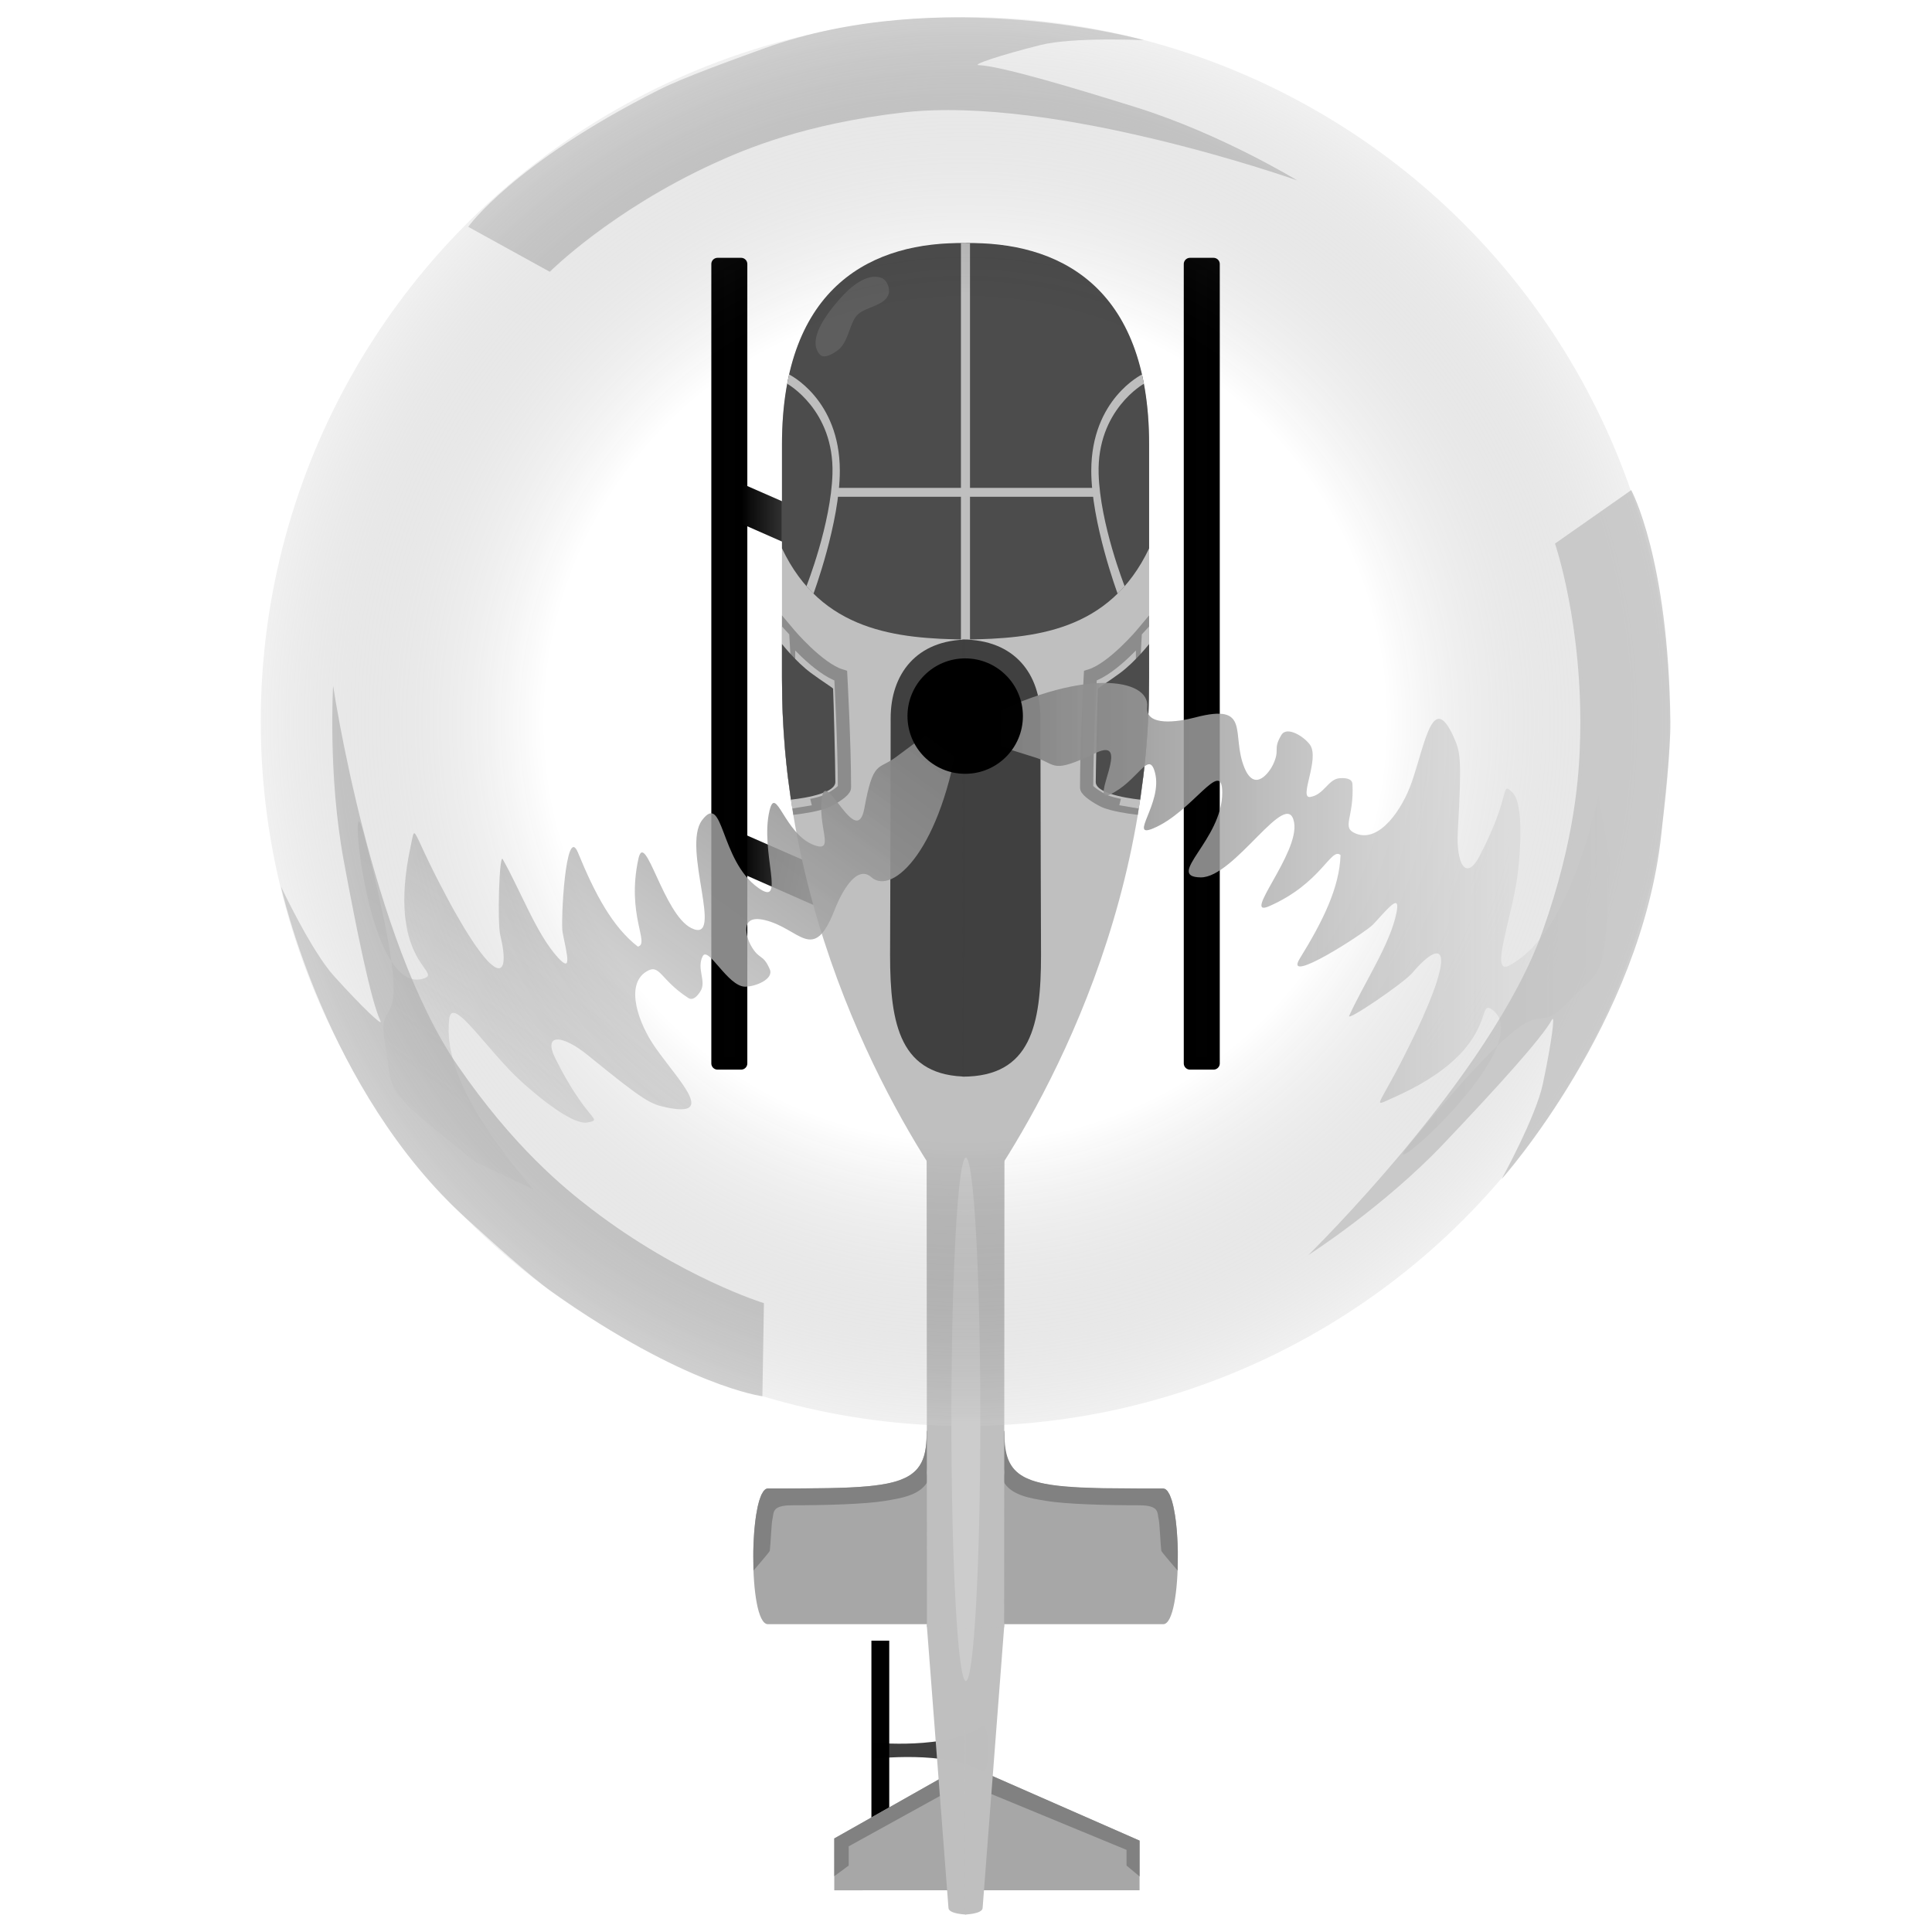 <?xml version="1.0" encoding="UTF-8" standalone="no"?>
<!-- Created with Inkscape (http://www.inkscape.org/) -->

<svg
   width="180"
   height="180"
   viewBox="0 0 180 180"
   version="1.1"
   id="svg1"
   xml:space="preserve"
   sodipodi:docname="observer_base.svg"
   inkscape:version="1.3.2 (091e20e, 2023-11-25, custom)"
   xmlns:inkscape="http://www.inkscape.org/namespaces/inkscape"
   xmlns:sodipodi="http://sodipodi.sourceforge.net/DTD/sodipodi-0.dtd"
   xmlns:xlink="http://www.w3.org/1999/xlink"
   xmlns="http://www.w3.org/2000/svg"
   xmlns:svg="http://www.w3.org/2000/svg"><sodipodi:namedview
     id="namedview1"
     pagecolor="#ffffff"
     bordercolor="#000000"
     borderopacity="0.25"
     inkscape:showpageshadow="2"
     inkscape:pageopacity="0.0"
     inkscape:pagecheckerboard="0"
     inkscape:deskcolor="#d1d1d1"
     inkscape:document-units="px"
     showguides="true"
     inkscape:zoom="4"
     inkscape:cx="84"
     inkscape:cy="68.375"
     inkscape:window-width="3440"
     inkscape:window-height="1417"
     inkscape:window-x="-8"
     inkscape:window-y="-8"
     inkscape:window-maximized="1"
     inkscape:current-layer="g18" /><defs
     id="defs1"><linearGradient
       id="linearGradient1"
       inkscape:collect="always"><stop
         style="stop-color:#000000;stop-opacity:0;"
         offset="0.596"
         id="stop1" /><stop
         style="stop-color:#cdcdcd;stop-opacity:0.59;"
         offset="1"
         id="stop4" /></linearGradient><linearGradient
       id="linearGradient16"
       inkscape:collect="always"><stop
         style="stop-color:#7c7c7c;stop-opacity:1;"
         offset="0"
         id="stop16" /><stop
         style="stop-color:#e4e4e4;stop-opacity:0.541;"
         offset="1"
         id="stop17" /></linearGradient><linearGradient
       id="linearGradient2"
       inkscape:collect="always"><stop
         style="stop-color:#000000;stop-opacity:0.996;"
         offset="0"
         id="stop2" /><stop
         style="stop-color:#575757;stop-opacity:1;"
         offset="1"
         id="stop3" /></linearGradient><clipPath
       clipPathUnits="userSpaceOnUse"
       id="clipPath17"><path
         id="path18"
         style="fill:#000000;fill-opacity:0.996;stroke:none;stroke-width:3;stroke-linecap:round;stroke-linejoin:round;paint-order:stroke fill markers"
         d="m 0,0 v 180 h 180 v -29.174 c -6.364,11.698 -22.353,9.18 -27.625,-12.121 -0.551,-2.226 -0.53,-4.218 -0.461,-6.619 0.008,-0.281 0.071,-0.723 0.148,-1.191 -1.106,-0.603 -2.208,-1.21 -3.215,-1.961 -0.993,-0.74 -2.036,-1.561 -2.578,-2.674 -2.602,-5.338 -3.828,-7.722 -3.262,-12.436 1.685,-14.012 9.162,-20.725 16.289,-20.82 5.072,-0.068 9.919,3.273 12.42,9.664 1.779,-0.603 3.529,-0.87 5.191,-0.809 1.073,0.04 2.107,0.218 3.092,0.512 V 67.064 c -5.796,-1.337 -11.711,-6.824 -14.898,-17.363 -0.64,-2.118 -1.306,-4.228 -1.93,-6.352 -1.012,-3.286 -2.193,-6.51 -3.334,-9.752 -0.295,-0.887 -0.57,-1.783 -0.871,-2.668 -0.064,-0.186 -0.354,-0.678 -0.199,-0.557 0.012,0.009 0.019,0.023 0.029,0.033 -8.152,-16.651 -0.714,-28.133 9.295,-27.912 3.839,0.085 8.053,1.898 11.908,5.793 V 0 Z" /></clipPath><linearGradient
       inkscape:collect="always"
       xlink:href="#linearGradient2"
       id="linearGradient3"
       x1="73.011"
       y1="77.278"
       x2="78.808"
       y2="77.278"
       gradientUnits="userSpaceOnUse" /><linearGradient
       inkscape:collect="always"
       xlink:href="#linearGradient2"
       id="linearGradient4"
       gradientUnits="userSpaceOnUse"
       x1="73.011"
       y1="77.278"
       x2="78.808"
       y2="77.278"
       gradientTransform="translate(0.031,-26.398)" /><linearGradient
       inkscape:collect="always"
       xlink:href="#linearGradient16"
       id="linearGradient17"
       x1="-89.283"
       y1="117.603"
       x2="-51.963"
       y2="117.603"
       gradientUnits="userSpaceOnUse" /><radialGradient
       inkscape:collect="always"
       xlink:href="#linearGradient1"
       id="radialGradient4"
       cx="88.295"
       cy="64.817"
       fx="88.295"
       fy="64.817"
       r="41.106"
       gradientUnits="userSpaceOnUse" /><filter
       inkscape:collect="always"
       style="color-interpolation-filters:sRGB"
       id="filter22"
       x="-1.553"
       y="-0.077"
       width="4.106"
       height="1.154"><feGaussianBlur
         inkscape:collect="always"
         stdDeviation="1.416"
         id="feGaussianBlur22" /></filter></defs><g
     inkscape:groupmode="layer"
     id="layer2"
     inkscape:label="хэлекоптер-квадракоптер"
     style="display:inline;opacity:1"
     transform="matrix(1.233,0,0,1.233,-21.012,-14.341)"><path
       id="rect11"
       style="display:inline;opacity:1;fill:#404040;fill-opacity:0.996;stroke-width:0.343;stroke-linecap:round;stroke-linejoin:round;paint-order:stroke fill markers"
       d="m 83.018,143.301 c 0,0 5.609,0.575 8.207,-1.236 0.662,-0.461 0.684,3.846 0,3.418 C 88.636,143.865 83.018,144.53 83.018,144.53 Z"
       sodipodi:nodetypes="csscc"
       inkscape:label="держатель хвостового винта" /><rect
       style="display:inline;opacity:1;fill:#000000;fill-opacity:0.996;stroke:none;stroke-width:0.388;stroke-linecap:round;stroke-linejoin:round;stroke-dasharray:none;stroke-opacity:1;paint-order:stroke fill markers"
       id="rect10"
       width="1.347"
       height="16.59"
       x="82.887"
       y="135.603"
       inkscape:label="хвостовой винт" /><path
       id="rect7"
       style="display:inline;opacity:1;fill:#a7a7a7;stroke-linecap:round;stroke-linejoin:round;paint-order:stroke fill markers"
       d="m 75.063,124.104 c 9.617,0 11.995,0 11.995,-4.12 0,-1.973 5.86,-1.029 5.853,0 -0.028,4.12 2.474,4.142 12.027,4.142 1.451,0 1.495,10.231 0,10.231 H 75.063 c -1.517,0 -1.429,-10.253 0,-10.253 z"
       sodipodi:nodetypes="sssssss"
       inkscape:label="крало на хвосте" /><path
       style="display:inline;opacity:1;fill:#a7a7a7;fill-opacity:1;stroke:none;stroke-width:0.828;stroke-linecap:round;stroke-linejoin:round;stroke-dasharray:none;stroke-opacity:1;paint-order:stroke fill markers"
       d="m 80.08,154.465 v -3.917 L 90,144.94 l 13.149,5.772 v 3.752 z"
       id="path5"
       sodipodi:nodetypes="cccccc"
       inkscape:label="релевое крыло" /><path
       style="display:inline;opacity:1;fill:#818181;fill-opacity:1;stroke:none;stroke-width:1;stroke-linecap:round;stroke-linejoin:miter;stroke-dasharray:none;stroke-opacity:1;paint-order:stroke fill markers"
       d="m 80.08,153.398 1.09,-0.801 v -1.453 l 6.86,-3.786 3.95,-0.154 10.184,4.207 v 1.185 l 0.986,0.823 v -2.707 l -11.418,-5.012 -3.238,0.092 -1.587,0.897 -6.826,3.858 z"
       id="path16"
       sodipodi:nodetypes="cccccccccccccc"
       inkscape:label="обводка рулевого крыла" /><g
       id="g23"
       inkscape:label="1 часть верталёта"
       style="display:inline"><path
         style="display:inline;opacity:1;fill:#818181;fill-opacity:1;stroke:none;stroke-width:1;stroke-linecap:round;stroke-linejoin:miter;stroke-dasharray:none;stroke-opacity:1;paint-order:stroke fill markers"
         d="m 73.975,130.307 -0.013,-1.479 0.017,-0.553 0.047,-0.817 0.024,-0.295 0.063,-0.594 0.06,-0.434 0.124,-0.672 0.11,-0.428 0.164,-0.449 0.171,-0.291 0.124,-0.123 0.096,-0.052 0.102,-0.018 0.394,-1e-5 1.613,-0.002 2.453,-0.021 0.752,-0.017 0.984,-0.036 0.56,-0.03 0.69,-0.052 0.25,-0.024 0.323,-0.035 0.489,-0.066 0.478,-0.084 0.252,-0.054 0.154,-0.037 0.16,-0.042 0.207,-0.061 0.211,-0.071 0.417,-0.176 0.145,-0.075 0.211,-0.127 0.152,-0.107 0.18,-0.149 0.153,-0.152 0.097,-0.113 0.134,-0.183 0.119,-0.2 0.053,-0.105 0.079,-0.182 0.076,-0.215 0.056,-0.201 0.046,-0.209 0.028,-0.158 0.032,-0.227 0.018,-0.172 0.018,-0.262 0.008,-0.212 0.003,-0.263 0.006,-0.221 0.167,-0.016 0.008,1.199 0.004,0.664 -0.178,1.293 c 0,0 0.145,0.57 5.07e-4,0.79 -0.626,0.951 -1.984,1.152 -3.14,1.347 -1.477,0.249 -4.494,0.335 -7.027,0.335 -1.613,0 -1.362,0.582 -1.499,1.094 -0.064,0.239 -0.13,1.856 -0.191,2.345 -0.01,0.082 -1.233,1.493 -1.233,1.493 z"
         id="path13"
         sodipodi:nodetypes="cccccccccccccccccccccccccccccccccccccccccccccccccccccccassssc"
         inkscape:label="обводка крыла" /><g
         id="g2"
         inkscape:label="лыжи"><path
           style="fill:url(#linearGradient3);fill-opacity:0.996;stroke:none;stroke-width:1;stroke-linecap:round;stroke-linejoin:round;stroke-dasharray:none;stroke-opacity:1;paint-order:stroke fill markers"
           d="m 78.49,80.006 -5.48,-2.415 v -3.041 l 4.628,2.027 0.732,0.729 0.437,2.357 z"
           id="path1" /><rect
           style="fill:#000000;fill-opacity:0.996;stroke:#000000;stroke-width:0.937;stroke-linecap:round;stroke-linejoin:round;stroke-dasharray:none;stroke-opacity:1;paint-order:stroke fill markers"
           id="rect1"
           width="1.783"
           height="60.404"
           x="71.259"
           y="31.581"
           ry="0" /><path
           style="display:inline;fill:url(#linearGradient4);fill-opacity:0.996;stroke:none;stroke-width:1;stroke-linecap:round;stroke-linejoin:round;stroke-dasharray:none;stroke-opacity:1;paint-order:stroke fill markers"
           d="m 78.522,53.608 -5.48,-2.415 v -3.041 l 4.628,2.027 0.732,0.729 0.437,2.357 z"
           id="path3" /></g><g
         id="g24"
         inkscape:label="хвост"><path
           style="display:inline;opacity:1;fill:#bfbfbf;fill-opacity:0.996;stroke:none;stroke-width:1;stroke-linecap:round;stroke-linejoin:round;stroke-dasharray:none;stroke-opacity:1;paint-order:stroke fill markers"
           d="m 87.067,134.357 1.643,21.45 c 0.035,0.454 1.335,0.489 1.335,0.489 l 0.022,-21.939 z"
           id="path4"
           sodipodi:nodetypes="csccc"
           inkscape:label="хвост 2" /><path
           id="rect4"
           style="display:inline;opacity:1;fill:#bfbfbf;fill-opacity:0.996;stroke-linecap:round;stroke-linejoin:round;paint-order:stroke fill markers"
           d="m 87.058,95.573 h 3.13 l -3.25e-4,39.157 -3.104,-0.153 z"
           sodipodi:nodetypes="ccccc"
           inkscape:label="хвост 1" /></g><path
         style="display:inline;opacity:1;fill:#bfbfbf;fill-opacity:0.996;stroke:none;stroke-width:0.3;stroke-linecap:round;stroke-linejoin:round;stroke-dasharray:none;stroke-opacity:1;paint-order:stroke fill markers"
         d="M 90,30 C 77.808,30 76.129,39.452 76.129,45.215 v 17.796 c 0,3.54 0.315,6.939 0.85,10.159 3.016,18.142 13.142,30.594 13.142,30.594 L 90,68.165 V 47.509 Z"
         id="path19"
         sodipodi:nodetypes="sssscsss"
         inkscape:label="корпус" /><path
         style="display:inline;opacity:1;fill:#4c4c4c;fill-opacity:1;stroke:none;stroke-width:3;stroke-linecap:round;stroke-linejoin:round;paint-order:stroke fill markers"
         d="M 76.129,53.065 C 79.11,59.355 84.83,59.884 90,59.955 V 45.874 C 90,37.303 90,30 90,30 83.138,29.876 76.129,33.083 76.129,45.215 Z"
         id="path20"
         sodipodi:nodetypes="ccsssc"
         inkscape:label="окно" /><g
         id="g22"
         inkscape:label="перекадены на окне"
         style="fill:#bfbfbf;fill-opacity:0.996"><rect
           style="fill:#bfbfbf;fill-opacity:0.996;stroke:none;stroke-width:4.409;stroke-linecap:round;stroke-linejoin:round;paint-order:stroke fill markers"
           id="rect22"
           width="29.955"
           height="0.672"
           x="30"
           y="-90.336"
           transform="rotate(90)" /><rect
           style="fill:#bfbfbf;fill-opacity:0.996;stroke:none;stroke-width:2.553;stroke-linecap:round;stroke-linejoin:round;paint-order:stroke fill markers"
           id="rect21"
           width="10.043"
           height="0.672"
           x="79.957"
           y="48.496" /><path
           id="rect12"
           style="fill:#bfbfbf;fill-opacity:0.996;stroke-width:4.409;stroke-linecap:round;stroke-linejoin:round;paint-order:stroke fill markers"
           transform="rotate(90)"
           d="m 39.927,-76.666 c 0,0 1.855,-3.826 7.261,-3.834 3.919,-0.006 9.3,1.99 9.3,1.99 -0.265,0.26 -0.315,0.307 -0.563,0.532 0,0 -4.692,-1.859 -8.498,-1.966 -4.831,-0.137 -6.8,3.423 -6.8,3.423 -0.285,-0.055 -0.348,-0.068 -0.7,-0.144 z"
           sodipodi:nodetypes="csccscc" /></g><path
         style="display:inline;opacity:1;fill:#404040;fill-opacity:0.996;stroke:none;stroke-width:1;stroke-linecap:round;stroke-linejoin:round;stroke-dasharray:none;stroke-opacity:1;paint-order:stroke fill markers"
         d="m 90.227,92.985 c -5.18,0 -5.93,-3.919 -5.93,-9.192 0,0 0.044,-11.932 0.044,-17.899 0,-3.305 1.931,-5.939 5.901,-5.939 0,11.049 -0.016,23.788 -0.016,33.03 z"
         id="path6"
         sodipodi:nodetypes="ccscc"
         inkscape:label="крепление винта" /><g
         id="g13"
         inkscape:label="дверь"
         style="display:inline;opacity:1"><path
           style="display:inline;opacity:1;fill:#bfbfbf;fill-opacity:0.996;stroke:#8c8c8c;stroke-width:1;stroke-linecap:round;stroke-linejoin:miter;stroke-dasharray:none;stroke-opacity:1;paint-order:stroke fill markers"
           d="m 76.629,59.507 c 0,0 2.221,2.65 3.941,3.184 0,0 0.281,5.193 0.281,8.45 0,0.232 -0.813,0.767 -1.31,1.002 -0.66,0.312 -2.131,0.5 -2.131,0.5 l -0.363,-2.53 -0.182,-1.773 -0.084,-1.052 -0.081,-1.348 c 0,0 -0.026,-0.485 -0.04,-0.973 -0.014,-0.488 -0.032,-1.956 -0.032,-1.956 v -0.984 z"
           id="path9"
           sodipodi:nodetypes="cssacccccsccc"
           inkscape:label="обводка" /><path
           style="display:inline;opacity:1;fill:#bfbfbf;fill-opacity:0.996;stroke:none;stroke-width:1;stroke-linecap:round;stroke-linejoin:miter;stroke-dasharray:none;stroke-opacity:1;paint-order:stroke fill markers"
           d="m 78.383,72.479 -0.989,0.165 -0.487,0.079 -0.12,-0.796 -0.165,-1.196 -0.059,-0.483 -0.091,-0.818 -0.061,-0.619 -0.059,-0.634 L 76.222,66.292 76.157,64.854 76.143,64.307 76.129,62.899 V 62.054 60.745 59.811 58.966 l 0.552,0.602 0.07,1.286 0.7,7.856 z"
           id="path12"
           sodipodi:nodetypes="ccccccccccccccccccccc"
           inkscape:label="кастыль" /><path
           style="display:inline;opacity:1;fill:#4c4c4c;fill-opacity:1;stroke:none;stroke-width:0.3;stroke-linecap:round;stroke-linejoin:miter;stroke-dasharray:none;stroke-opacity:1;paint-order:stroke fill markers"
           d="m 76.129,60.296 c 0,0 1.052,1.341 2.193,2.187 0.896,0.665 1.667,1.122 1.67,1.193 0.034,0.714 0.17,5.899 0.17,7.046 0,1.022 -3.359,1.33 -3.359,1.33 l -0.241,-1.803 -0.106,-0.95 -0.093,-0.974 -0.113,-1.493 -0.069,-1.318 -0.035,-1.067 -0.017,-1.713 z"
           id="path10"
           sodipodi:nodetypes="csssccccccccc"
           inkscape:label="окно" /></g></g><use
       x="0"
       y="0"
       xlink:href="#g23"
       id="use5"
       transform="matrix(-1,0,0,1,180,0)"
       inkscape:label="2 половина верталёта"
       style="display:inline" /><ellipse
       style="display:inline;opacity:0.445;fill:#ffffff;fill-opacity:1;stroke:none;stroke-width:1;stroke-linecap:round;stroke-linejoin:miter;stroke-dasharray:none;stroke-opacity:1;paint-order:stroke fill markers;filter:url(#filter22)"
       id="path22"
       cx="90"
       cy="122.961"
       rx="1.094"
       ry="22.067"
       transform="matrix(1,0,0,0.896,0.024,8.707)"
       inkscape:label="блик на хвосте" /><path
       style="display:inline;opacity:0.102;fill:#ffffff;fill-opacity:1;stroke:none;stroke-width:1.277;stroke-linecap:round;stroke-linejoin:round;stroke-dasharray:none;stroke-opacity:1;paint-order:stroke fill markers"
       d="m 78.997,38.425 c -1.012,-1.111 0.531,-3.117 1.527,-4.242 0.768,-0.867 2.008,-1.94 3.103,-1.562 0.419,0.145 0.684,0.776 0.566,1.203 -0.248,0.894 -1.627,0.952 -2.312,1.547 -0.648,0.563 -0.688,2.068 -1.503,2.697 -0.376,0.291 -1.061,0.708 -1.381,0.357 z"
       id="path8"
       sodipodi:nodetypes="aaaasaa"
       inkscape:label="блик на стекле" /><g
       id="g18"
       inkscape:label="винт"
       transform="matrix(1.295,8.4896816e-4,-8.4896816e-4,1.295,-24.364,-17.779)"
       style="display:inline;opacity:1"><use
         x="0"
         y="0"
         xlink:href="#use17"
         id="use18"
         transform="rotate(-117.927,88.448,64.841)"
         inkscape:label="лопость 3" /><use
         x="0"
         y="0"
         xlink:href="#g15"
         id="use17"
         transform="rotate(-116.092,88.475,64.733)"
         inkscape:label="лопость 2"
         style="display:inline;opacity:1" /><circle
         style="display:inline;opacity:0.5;fill:url(#radialGradient4);stroke:none;stroke-width:0.191;stroke-linecap:round;stroke-linejoin:round;stroke-dasharray:none;stroke-opacity:1;paint-order:stroke fill markers"
         id="path21"
         cx="88.295"
         cy="64.817"
         r="41.106"
         sodipodi:insensitive="true"
         transform="rotate(-0.038,-12.168,2.739)"
         inkscape:label="след лопостей" /><g
         id="g15"
         inkscape:label="лопость"
         transform="translate(177.944,-40.254)"
         style="display:inline;opacity:1"><path
           style="display:inline;opacity:1;fill:url(#linearGradient17);fill-opacity:1;stroke:none;stroke-width:0.2;stroke-linecap:round;stroke-linejoin:round;stroke-dasharray:none;stroke-opacity:1;paint-order:stroke fill markers"
           d="m -52.661,109.366 c -1.597,6.763 -3.584,8.954 -5.158,9.84 -1.267,0.713 0.202,-2.916 0.48,-5.558 0.272,-2.585 0.097,-4.121 -0.333,-4.517 -0.734,-0.677 0,0 -1.91,3.687 -0.789,1.523 -1.387,0.495 -1.28,-1.424 0.239,-4.272 0.144,-4.63 -0.234,-5.477 -1.229,-2.747 -1.664,0.313 -2.454,2.605 -0.546,1.583 -1.878,3.554 -3.252,3.012 -0.901,-0.355 -0.095,-0.916 -0.21,-2.898 -0.02,-0.344 -0.473,-0.356 -0.744,-0.336 -0.676,0.049 -0.905,0.96 -1.712,1.094 -0.707,0.118 0.569,-2.226 -0.027,-3.049 -0.344,-0.475 -1.343,-1.108 -1.667,-0.563 -0.519,0.873 -0.049,0.798 -0.486,1.732 -0.179,0.382 -1.047,1.671 -1.664,0.188 -0.811,-1.947 0.43,-3.813 -2.878,-2.942 -0.986,0.26 -2.916,0.557 -2.802,-0.619 0.158,-1.629 -3.728,-2.388 -10.008,0.923 -1.296,0.683 2.199,1.626 3.536,2.057 1.187,0.383 0.887,0.957 3.462,-0.28 2.189,-1.052 -0.408,3.001 0.818,2.431 1.666,-0.775 2.288,-2.677 2.652,-1.282 0.461,1.769 -1.57,3.853 -0.11,3.248 2.296,-0.952 4.023,-4.176 4.034,-2.105 0.014,2.774 -3.373,4.925 -1.259,4.959 1.988,0.032 5.067,-5.352 5.453,-3.206 0.323,1.797 -3.115,5.62 -1.444,4.882 3.063,-1.353 3.593,-3.463 4.154,-2.983 -0.06,1.893 -1.023,3.849 -2.379,6.047 -0.996,1.614 3.881,-1.561 4.286,-2.003 0.995,-1.087 1.585,-1.811 1.355,-0.662 -0.365,1.828 -1.899,4.103 -2.751,5.997 -0.163,0.362 3.17,-1.907 3.671,-2.495 1.932,-2.269 2.741,-1.461 -0.5,4.917 -1.512,2.975 -1.842,2.904 -0.623,2.365 6.195,-2.74 4.868,-5.757 5.735,-5.193 3.07,1.999 -7.117,10.77 -4.79,7.941 8.938,-10.865 6.703,-5.624 9.31,-8.372 2.075,-2.186 2.076,-0.907 2.427,-8.222 z"
           id="path15"
           sodipodi:nodetypes="csssssssasasassssssssssssssscssssssscsscc"
           inkscape:label="след" /><path
           style="display:inline;opacity:1;fill:#bcbcbc;fill-opacity:0.718;stroke:none;stroke-width:0.2;stroke-linecap:round;stroke-linejoin:round;stroke-dasharray:none;stroke-opacity:1;paint-order:stroke fill markers"
           d="m -55.203,94.602 4.447,-3.123 c 0,0 2.178,3.978 2.292,13.508 0.02,1.633 -0.317,4.633 -0.521,6.553 -1.175,11.017 -9.308,20.147 -9.308,20.147 0,0 1.993,-3.625 2.402,-5.559 0.503,-2.375 0.73,-4.124 0.525,-3.743 -0.59,1.093 -3.374,4.141 -6.329,7.256 -3.491,3.678 -7.872,6.482 -7.872,6.482 0,0 10.665,-10.456 13.654,-18.903 1.926,-5.443 2.134,-9.204 2.185,-11.265 0.162,-6.589 -1.474,-11.352 -1.474,-11.352 z"
           id="path14"
           sodipodi:nodetypes="ccsscssscssc"
           inkscape:label="винт" /></g><circle
         style="display:inline;opacity:1;fill:#000000;fill-opacity:0.996;stroke:none;stroke-width:1;stroke-linecap:round;stroke-linejoin:round;stroke-dasharray:none;stroke-opacity:1;paint-order:stroke fill markers"
         id="path7"
         cx="90"
         cy="65.761"
         r="4.362"
         transform="matrix(0.772,-5.06042e-4,5.06042e-4,0.772,18.82,13.714)"
         inkscape:label="крепение винта" /></g></g></svg>
